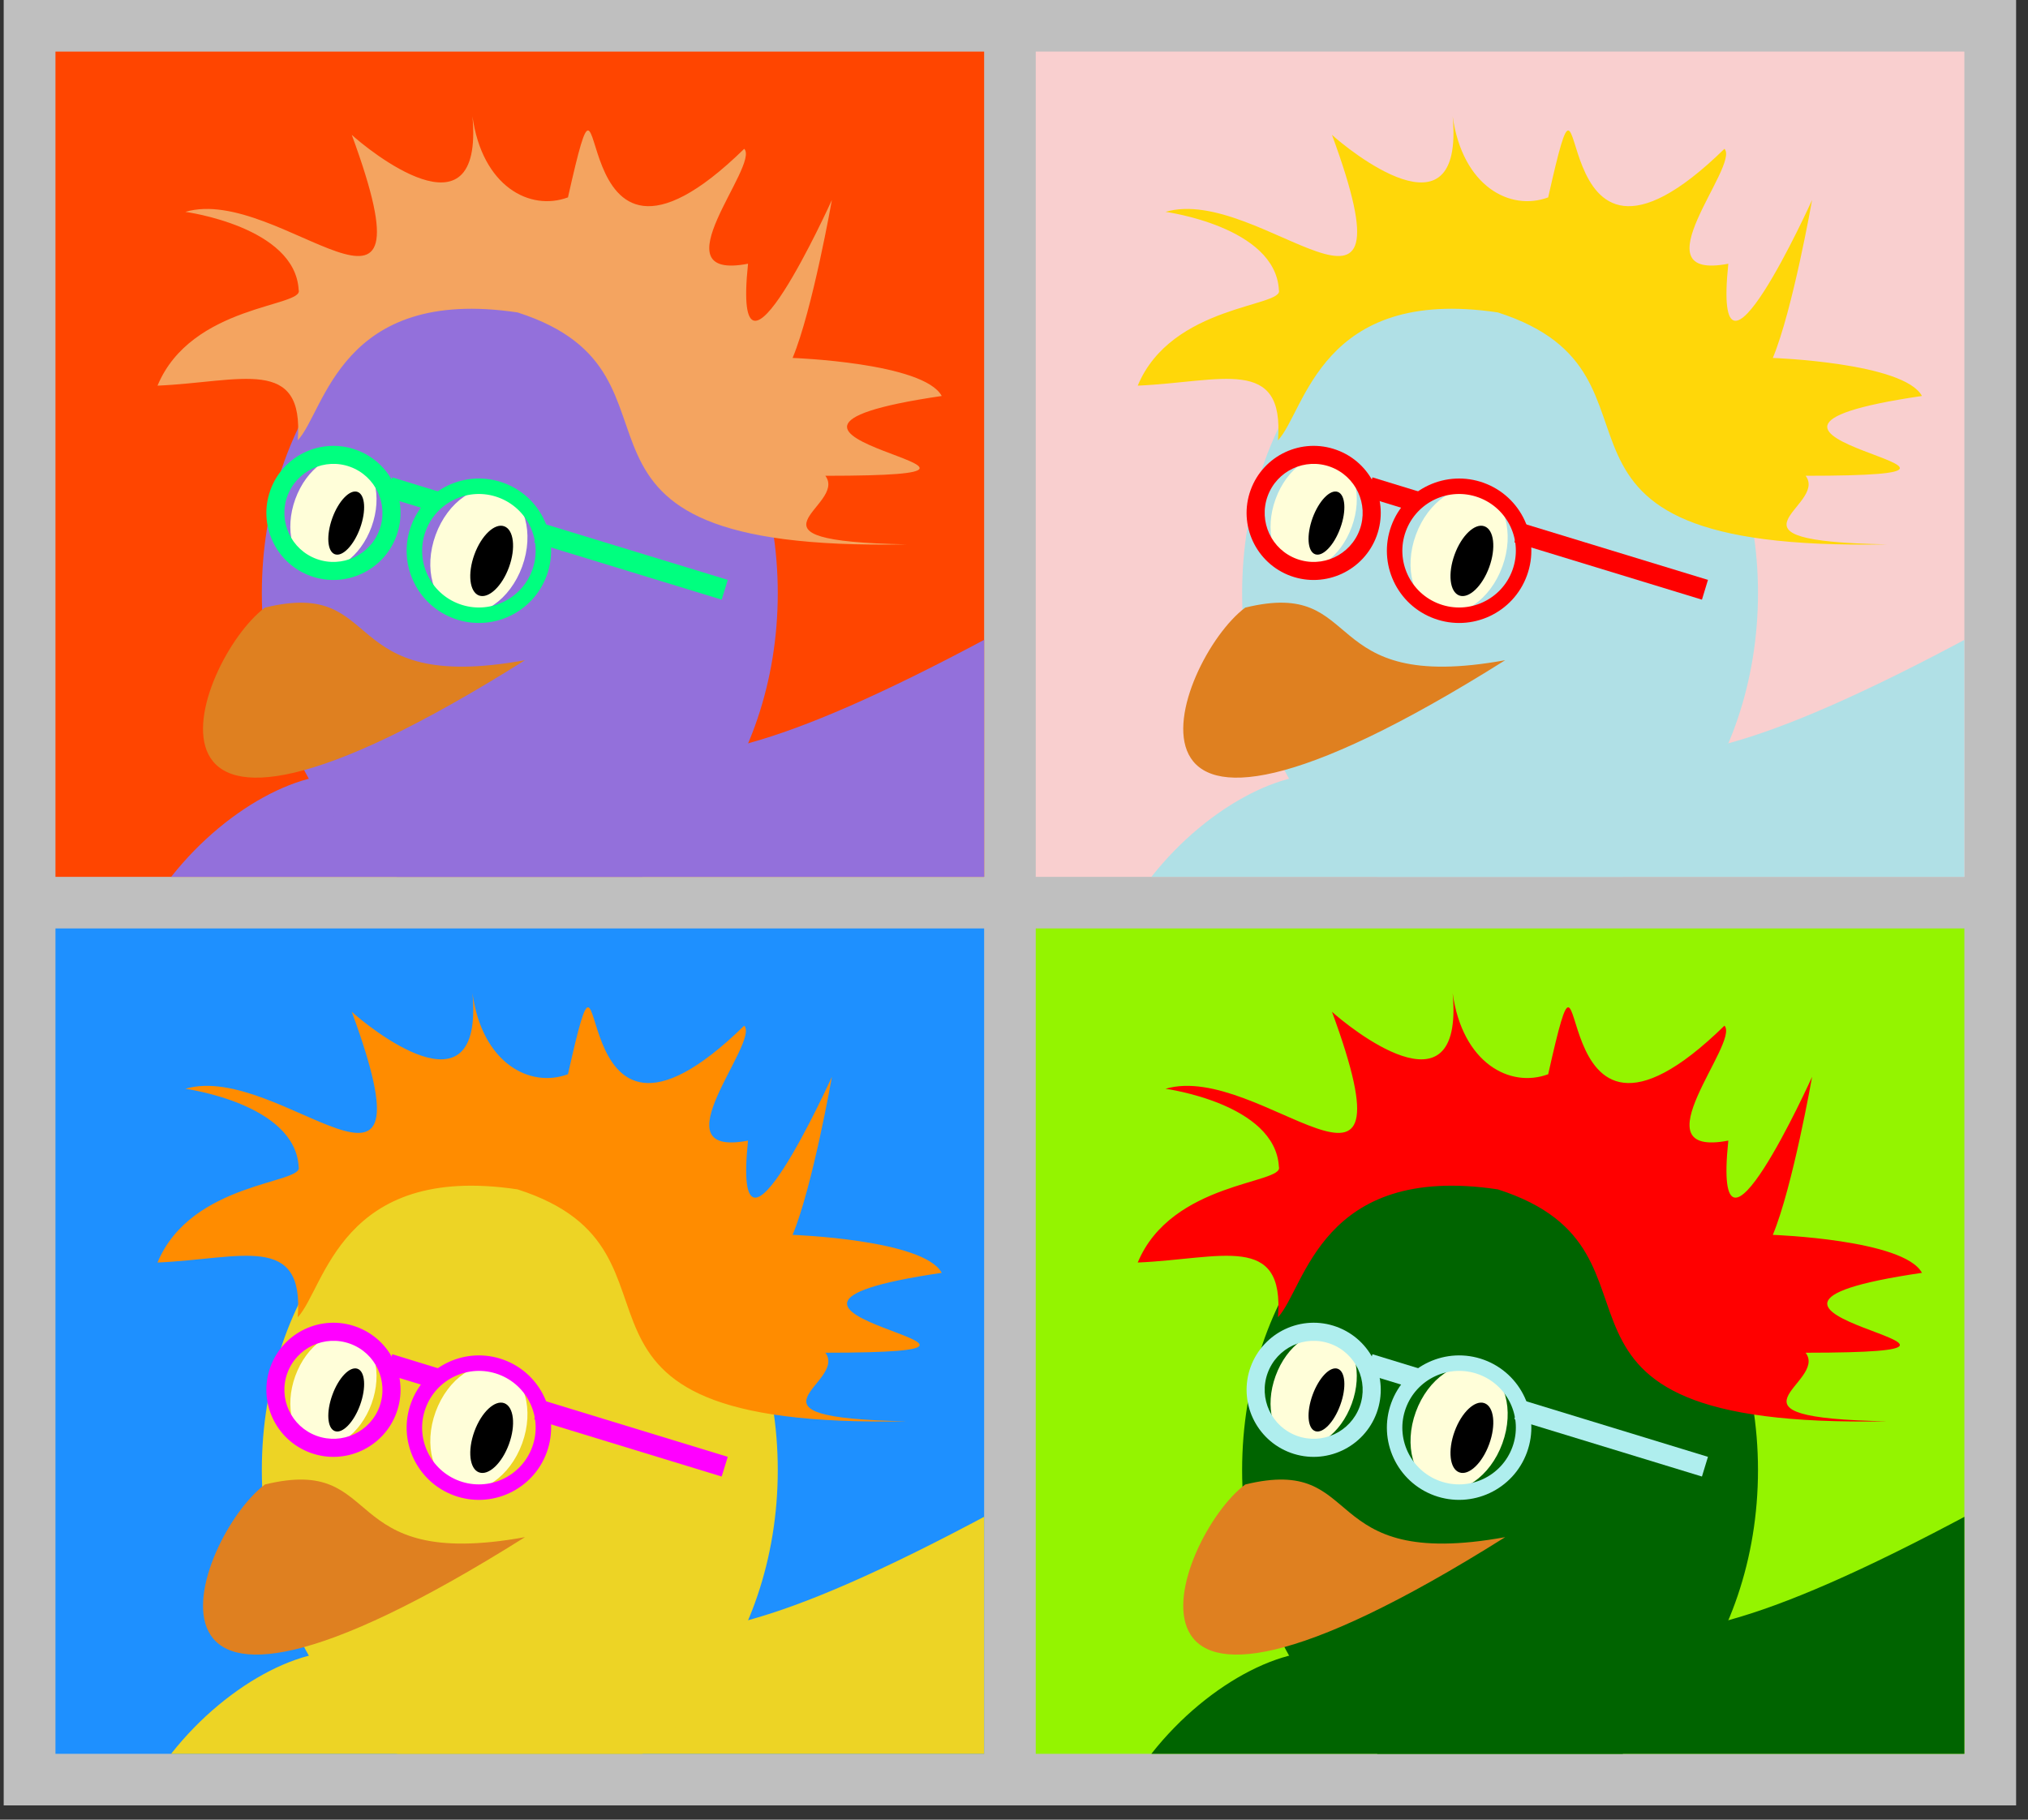 <?xml version="1.0" encoding="UTF-8"?>
<svg xmlns="http://www.w3.org/2000/svg" xmlns:xlink="http://www.w3.org/1999/xlink" width="110.551" height="99.213" viewBox="0 0 110.551 99.213">
<rect x="0" y="0" width="110.551" height="99.213" fill="#333333" stroke="none"/>
<defs>
<clipPath id="clip-0">
<path clip-rule="nonzero" d="M 0.211 0 L 109.895 0 L 109.895 98.434 L 0.211 98.434 Z M 0.211 0 "/>
</clipPath>
<clipPath id="clip-1">
<path clip-rule="nonzero" d="M 3.023 2.812 L 53.648 2.812 L 53.648 47.809 L 3.023 47.809 Z M 3.023 2.812 "/>
</clipPath>
<clipPath id="clip-2">
<path clip-rule="nonzero" d="M 6 34 L 53.648 34 L 53.648 47.809 L 6 47.809 Z M 6 34 "/>
</clipPath>
<clipPath id="clip-3">
<path clip-rule="nonzero" d="M 14 14 L 43 14 L 43 47.809 L 14 47.809 Z M 14 14 "/>
</clipPath>
<clipPath id="clip-4">
<path clip-rule="nonzero" d="M 56.461 2.812 L 107.082 2.812 L 107.082 47.809 L 56.461 47.809 Z M 56.461 2.812 "/>
</clipPath>
<clipPath id="clip-5">
<path clip-rule="nonzero" d="M 59 34 L 107.082 34 L 107.082 47.809 L 59 47.809 Z M 59 34 "/>
</clipPath>
<clipPath id="clip-6">
<path clip-rule="nonzero" d="M 67 14 L 96 14 L 96 47.809 L 67 47.809 Z M 67 14 "/>
</clipPath>
<clipPath id="clip-7">
<path clip-rule="nonzero" d="M 3.023 50.621 L 53.648 50.621 L 53.648 95.621 L 3.023 95.621 Z M 3.023 50.621 "/>
</clipPath>
<clipPath id="clip-8">
<path clip-rule="nonzero" d="M 6 82 L 53.648 82 L 53.648 95.621 L 6 95.621 Z M 6 82 "/>
</clipPath>
<clipPath id="clip-9">
<path clip-rule="nonzero" d="M 14 62 L 43 62 L 43 95.621 L 14 95.621 Z M 14 62 "/>
</clipPath>
<clipPath id="clip-10">
<path clip-rule="nonzero" d="M 56.461 50.621 L 107.082 50.621 L 107.082 95.621 L 56.461 95.621 Z M 56.461 50.621 "/>
</clipPath>
<clipPath id="clip-11">
<path clip-rule="nonzero" d="M 59 82 L 107.082 82 L 107.082 95.621 L 59 95.621 Z M 59 82 "/>
</clipPath>
<clipPath id="clip-12">
<path clip-rule="nonzero" d="M 67 62 L 96 62 L 96 95.621 L 67 95.621 Z M 67 62 "/>
</clipPath>
</defs>
<g clip-path="url(#clip-0)">
<path fill-rule="nonzero" fill="rgb(89.999%, 89.999%, 89.999%)" fill-opacity="1" d="M 0.211 98.434 L 109.895 98.434 L 109.895 0 L 0.211 0 Z M 0.211 98.434 "/>
<path fill-rule="nonzero" fill="rgb(75%, 75%, 75%)" fill-opacity="1" d="M 0.211 98.434 L 0.211 0 L 109.895 0 L 109.895 98.434 Z M 0.211 98.434 "/>
</g>
<g clip-path="url(#clip-1)">
<path fill-rule="nonzero" fill="rgb(100%, 27.06%, 0%)" fill-opacity="1" d="M 3.023 47.809 L 3.023 2.812 L 53.648 2.812 L 53.648 47.809 Z M 3.023 47.809 "/>
</g>
<g clip-path="url(#clip-2)">
<path fill-rule="nonzero" fill="rgb(57.648%, 43.921%, 85.883%)" fill-opacity="1" d="M 17.453 42.324 C 10.535 43.535 -0.492 56.051 11.152 67.188 C 22.824 78.324 83.543 70.871 54.152 34.617 C 29.406 47.922 37.898 35.746 17.453 42.324 Z M 17.453 42.324 "/>
</g>
<g clip-path="url(#clip-3)">
<path fill-rule="nonzero" fill="rgb(57.648%, 43.921%, 85.883%)" fill-opacity="1" d="M 42.398 32.34 C 42.398 22.633 36.102 14.766 28.336 14.766 C 20.57 14.766 14.273 22.633 14.273 32.34 C 14.273 42.051 20.57 49.918 28.336 49.918 C 36.102 49.918 42.398 42.051 42.398 32.34 Z M 42.398 32.34 "/>
</g>
<path fill-rule="nonzero" fill="rgb(87.5%, 50%, 12.5%)" fill-opacity="1" d="M 14.441 33.129 C 21.109 31.496 18.238 37.883 28.617 35.996 C 5.359 50.621 10.59 36.023 14.441 33.129 Z M 14.441 33.129 "/>
<path fill-rule="nonzero" fill="rgb(100%, 99.234%, 85.001%)" fill-opacity="1" d="M 28.465 30.887 C 29.129 29.062 28.609 27.199 27.309 26.723 C 26.004 26.25 24.41 27.344 23.746 29.168 C 23.082 30.992 23.598 32.855 24.902 33.332 C 26.207 33.805 27.801 32.711 28.465 30.887 Z M 28.465 30.887 "/>
<path fill-rule="nonzero" fill="rgb(0%, 0%, 0%)" fill-opacity="1" d="M 27.746 30.926 C 28.125 29.883 28.008 28.883 27.488 28.695 C 26.969 28.504 26.238 29.195 25.859 30.238 C 25.48 31.281 25.594 32.277 26.113 32.469 C 26.637 32.656 27.367 31.965 27.746 30.926 Z M 27.746 30.926 "/>
<path fill-rule="nonzero" fill="rgb(100%, 99.234%, 85.001%)" fill-opacity="1" d="M 20.254 28.723 C 20.859 27.055 20.422 25.363 19.277 24.945 C 18.129 24.527 16.707 25.539 16.098 27.211 C 15.492 28.879 15.93 30.57 17.078 30.984 C 18.223 31.402 19.648 30.391 20.254 28.723 Z M 20.254 28.723 "/>
<path fill-rule="nonzero" fill="rgb(0%, 0%, 0%)" fill-opacity="1" d="M 19.629 28.793 C 19.969 27.855 19.91 26.973 19.492 26.82 C 19.074 26.668 18.457 27.305 18.117 28.242 C 17.777 29.184 17.836 30.066 18.254 30.219 C 18.672 30.371 19.289 29.73 19.629 28.793 Z M 19.629 28.793 "/>
<path fill-rule="nonzero" fill="rgb(95.685%, 64.313%, 37.645%)" fill-opacity="1" d="M 8.586 21.027 C 10.43 16.594 16.578 16.742 16.281 15.809 C 16.094 12.355 10.102 11.551 10.102 11.551 C 15.266 10.031 23.914 20.238 19.176 7.352 C 19.945 8.062 26.387 13.387 25.754 6.34 C 26.285 10.164 28.883 11.531 30.961 10.762 C 33.438 -0.262 30.27 18.184 40.57 8.113 C 41.434 9.02 35.723 15.348 40.777 14.379 C 39.871 23.027 45.348 10.902 45.348 10.902 C 45.348 10.902 44.297 16.895 43.207 19.516 C 43.207 19.516 50.355 19.77 51.336 21.59 C 36.566 23.754 59.723 25.938 44.992 25.941 C 46.238 27.602 39.621 29.504 49.43 29.68 C 27.875 30.102 38.922 20.469 28.215 17.035 C 18.539 15.586 17.727 22.422 16.23 24.008 C 16.594 19.387 13.152 20.824 8.586 21.027 Z M 8.586 21.027 "/>
<path fill-rule="nonzero" fill="rgb(0%, 100%, 49.805%)" fill-opacity="1" d="M 29.121 29.57 L 29.449 28.496 L 39.672 31.617 L 39.34 32.695 Z M 29.121 29.57 "/>
<path fill-rule="nonzero" fill="rgb(0%, 100%, 49.805%)" fill-opacity="1" d="M 21.055 27.102 L 21.383 26.027 L 24.07 26.852 L 23.742 27.926 Z M 21.055 27.102 "/>
<path fill-rule="evenodd" fill="rgb(0%, 100%, 49.805%)" fill-opacity="1" d="M 29.805 31.375 C 30.547 29.332 29.496 27.07 27.453 26.328 C 25.406 25.586 23.148 26.637 22.406 28.68 C 21.66 30.727 22.715 32.984 24.758 33.727 C 26.801 34.473 29.062 33.418 29.805 31.375 Z M 29.012 31.086 C 29.598 29.48 28.77 27.707 27.164 27.121 C 25.559 26.535 23.781 27.363 23.199 28.969 C 22.613 30.574 23.441 32.352 25.047 32.934 C 26.652 33.52 28.426 32.691 29.012 31.086 Z M 29.012 31.086 "/>
<path fill-rule="evenodd" fill="rgb(0%, 100%, 49.805%)" fill-opacity="1" d="M 21.613 29.215 C 22.305 27.316 21.324 25.219 19.426 24.531 C 17.531 23.84 15.43 24.816 14.742 26.715 C 14.051 28.613 15.027 30.711 16.926 31.402 C 18.824 32.09 20.922 31.113 21.613 29.215 Z M 20.688 28.879 C 21.191 27.492 20.477 25.961 19.09 25.453 C 17.703 24.949 16.172 25.664 15.664 27.051 C 15.16 28.438 15.875 29.973 17.262 30.477 C 18.648 30.98 20.184 30.266 20.688 28.879 Z M 20.688 28.879 "/>
<g clip-path="url(#clip-4)">
<path fill-rule="nonzero" fill="rgb(97.646%, 81.177%, 81.177%)" fill-opacity="1" d="M 56.461 47.809 L 56.461 2.812 L 107.082 2.812 L 107.082 47.809 Z M 56.461 47.809 "/>
</g>
<g clip-path="url(#clip-5)">
<path fill-rule="nonzero" fill="rgb(69.019%, 87.842%, 90.195%)" fill-opacity="1" d="M 70.887 42.324 C 63.969 43.535 52.945 56.051 64.586 67.188 C 76.258 78.324 136.977 70.871 107.59 34.617 C 82.84 47.922 91.332 35.746 70.887 42.324 Z M 70.887 42.324 "/>
</g>
<g clip-path="url(#clip-6)">
<path fill-rule="nonzero" fill="rgb(69.019%, 87.842%, 90.195%)" fill-opacity="1" d="M 95.832 32.34 C 95.832 22.633 89.539 14.766 81.77 14.766 C 74.004 14.766 67.711 22.633 67.711 32.34 C 67.711 42.051 74.004 49.918 81.77 49.918 C 89.539 49.918 95.832 42.051 95.832 32.34 Z M 95.832 32.34 "/>
</g>
<path fill-rule="nonzero" fill="rgb(87.5%, 50%, 12.5%)" fill-opacity="1" d="M 67.879 33.129 C 74.543 31.496 71.676 37.883 82.051 35.996 C 58.793 50.621 64.023 36.023 67.879 33.129 Z M 67.879 33.129 "/>
<path fill-rule="nonzero" fill="rgb(100%, 99.234%, 85.001%)" fill-opacity="1" d="M 81.898 30.887 C 82.562 29.062 82.047 27.199 80.742 26.723 C 79.438 26.25 77.844 27.344 77.18 29.168 C 76.516 30.992 77.035 32.855 78.336 33.332 C 79.641 33.805 81.234 32.711 81.898 30.887 Z M 81.898 30.887 "/>
<path fill-rule="nonzero" fill="rgb(0%, 0%, 0%)" fill-opacity="1" d="M 81.18 30.926 C 81.559 29.883 81.445 28.883 80.922 28.695 C 80.402 28.504 79.672 29.195 79.293 30.238 C 78.914 31.281 79.027 32.277 79.551 32.469 C 80.07 32.656 80.801 31.965 81.18 30.926 Z M 81.18 30.926 "/>
<path fill-rule="nonzero" fill="rgb(100%, 99.234%, 85.001%)" fill-opacity="1" d="M 73.688 28.723 C 74.297 27.055 73.859 25.363 72.711 24.945 C 71.562 24.527 70.141 25.539 69.535 27.211 C 68.926 28.879 69.363 30.57 70.512 30.984 C 71.66 31.402 73.082 30.391 73.688 28.723 Z M 73.688 28.723 "/>
<path fill-rule="nonzero" fill="rgb(0%, 0%, 0%)" fill-opacity="1" d="M 73.062 28.793 C 73.406 27.855 73.344 26.973 72.926 26.82 C 72.508 26.668 71.895 27.305 71.551 28.242 C 71.211 29.184 71.273 30.066 71.691 30.219 C 72.105 30.371 72.723 29.73 73.062 28.793 Z M 73.062 28.793 "/>
<path fill-rule="nonzero" fill="rgb(100%, 84.314%, 3.529%)" fill-opacity="1" d="M 62.02 21.027 C 63.863 16.594 70.012 16.742 69.715 15.809 C 69.527 12.355 63.535 11.551 63.535 11.551 C 68.699 10.031 77.348 20.238 72.609 7.352 C 73.383 8.062 79.824 13.387 79.188 6.34 C 79.723 10.164 82.32 11.531 84.395 10.762 C 86.871 -0.262 83.707 18.184 94.004 8.113 C 94.867 9.02 89.16 15.348 94.215 14.379 C 93.309 23.027 98.781 10.902 98.781 10.902 C 98.781 10.902 97.73 16.895 96.641 19.516 C 96.641 19.516 103.793 19.77 104.77 21.59 C 90 23.754 113.156 25.938 98.43 25.941 C 99.676 27.602 93.059 29.504 102.863 29.68 C 81.309 30.102 92.355 20.469 81.652 17.035 C 71.973 15.586 71.164 22.422 69.664 24.008 C 70.031 19.387 66.586 20.824 62.02 21.027 Z M 62.02 21.027 "/>
<path fill-rule="nonzero" fill="rgb(100%, 0%, 0%)" fill-opacity="1" d="M 82.555 29.57 L 82.887 28.496 L 93.105 31.617 L 92.777 32.695 Z M 82.555 29.57 "/>
<path fill-rule="nonzero" fill="rgb(100%, 0%, 0%)" fill-opacity="1" d="M 74.488 27.102 L 74.816 26.027 L 77.508 26.852 L 77.176 27.926 Z M 74.488 27.102 "/>
<path fill-rule="evenodd" fill="rgb(100%, 0%, 0%)" fill-opacity="1" d="M 83.238 31.375 C 83.984 29.332 82.93 27.07 80.887 26.328 C 78.844 25.586 76.582 26.637 75.84 28.68 C 75.098 30.727 76.148 32.984 78.191 33.727 C 80.238 34.473 82.496 33.418 83.238 31.375 Z M 82.445 31.086 C 83.031 29.48 82.203 27.707 80.598 27.121 C 78.992 26.535 77.219 27.363 76.633 28.969 C 76.047 30.574 76.875 32.352 78.48 32.934 C 80.086 33.52 81.863 32.691 82.445 31.086 Z M 82.445 31.086 "/>
<path fill-rule="evenodd" fill="rgb(100%, 0%, 0%)" fill-opacity="1" d="M 75.047 29.215 C 75.738 27.316 74.758 25.219 72.863 24.531 C 70.965 23.84 68.867 24.816 68.176 26.715 C 67.484 28.613 68.465 30.711 70.359 31.402 C 72.258 32.09 74.355 31.113 75.047 29.215 Z M 74.121 28.879 C 74.625 27.492 73.91 25.961 72.523 25.453 C 71.137 24.949 69.605 25.664 69.102 27.051 C 68.598 28.438 69.312 29.973 70.699 30.477 C 72.086 30.98 73.617 30.266 74.121 28.879 Z M 74.121 28.879 "/>
<g clip-path="url(#clip-7)">
<path fill-rule="nonzero" fill="rgb(11.765%, 56.47%, 100%)" fill-opacity="1" d="M 3.023 95.621 L 3.023 50.621 L 53.648 50.621 L 53.648 95.621 Z M 3.023 95.621 "/>
</g>
<g clip-path="url(#clip-8)">
<path fill-rule="nonzero" fill="rgb(92.94%, 83.138%, 14.51%)" fill-opacity="1" d="M 17.453 90.137 C 10.535 91.344 -0.492 103.859 11.152 114.996 C 22.824 126.133 83.543 118.68 54.152 82.43 C 29.406 95.73 37.898 83.555 17.453 90.137 Z M 17.453 90.137 "/>
</g>
<g clip-path="url(#clip-9)">
<path fill-rule="nonzero" fill="rgb(92.94%, 83.138%, 14.51%)" fill-opacity="1" d="M 42.398 80.152 C 42.398 70.445 36.102 62.574 28.336 62.574 C 20.57 62.574 14.273 70.445 14.273 80.152 C 14.273 89.859 20.57 97.73 28.336 97.73 C 36.102 97.73 42.398 89.859 42.398 80.152 Z M 42.398 80.152 "/>
</g>
<path fill-rule="nonzero" fill="rgb(87.5%, 50%, 12.5%)" fill-opacity="1" d="M 14.441 80.938 C 21.109 79.309 18.238 85.691 28.617 83.809 C 5.359 98.434 10.59 83.836 14.441 80.938 Z M 14.441 80.938 "/>
<path fill-rule="nonzero" fill="rgb(100%, 99.234%, 85.001%)" fill-opacity="1" d="M 28.465 78.695 C 29.129 76.871 28.609 75.008 27.309 74.535 C 26.004 74.059 24.41 75.156 23.746 76.98 C 23.082 78.805 23.598 80.668 24.902 81.141 C 26.207 81.617 27.801 80.523 28.465 78.695 Z M 28.465 78.695 "/>
<path fill-rule="nonzero" fill="rgb(0%, 0%, 0%)" fill-opacity="1" d="M 27.746 78.734 C 28.125 77.691 28.008 76.695 27.488 76.504 C 26.969 76.316 26.238 77.004 25.859 78.047 C 25.48 79.09 25.594 80.09 26.113 80.277 C 26.637 80.469 27.367 79.777 27.746 78.734 Z M 27.746 78.734 "/>
<path fill-rule="nonzero" fill="rgb(100%, 99.234%, 85.001%)" fill-opacity="1" d="M 20.254 76.531 C 20.859 74.863 20.422 73.172 19.277 72.754 C 18.129 72.336 16.707 73.352 16.098 75.02 C 15.492 76.688 15.93 78.379 17.078 78.797 C 18.223 79.215 19.648 78.199 20.254 76.531 Z M 20.254 76.531 "/>
<path fill-rule="nonzero" fill="rgb(0%, 0%, 0%)" fill-opacity="1" d="M 19.629 76.605 C 19.969 75.664 19.91 74.781 19.492 74.629 C 19.074 74.477 18.457 75.113 18.117 76.055 C 17.777 76.992 17.836 77.875 18.254 78.027 C 18.672 78.18 19.289 77.543 19.629 76.605 Z M 19.629 76.605 "/>
<path fill-rule="nonzero" fill="rgb(100%, 54.903%, 0%)" fill-opacity="1" d="M 8.586 68.836 C 10.43 64.406 16.578 64.551 16.281 63.617 C 16.094 60.168 10.102 59.363 10.102 59.363 C 15.266 57.84 23.914 68.047 19.176 55.164 C 19.945 55.871 26.387 61.199 25.754 54.152 C 26.285 57.977 28.883 59.34 30.961 58.57 C 33.438 47.547 30.27 65.992 40.57 55.922 C 41.434 56.832 35.723 63.156 40.777 62.188 C 39.871 70.836 45.348 58.711 45.348 58.711 C 45.348 58.711 44.297 64.703 43.207 67.328 C 43.207 67.328 50.355 67.578 51.336 69.398 C 36.566 71.562 59.723 73.746 44.992 73.754 C 46.238 75.414 39.621 77.312 49.43 77.492 C 27.875 77.91 38.922 68.281 28.215 64.848 C 18.539 63.395 17.727 70.23 16.23 71.82 C 16.594 67.195 13.152 68.637 8.586 68.836 Z M 8.586 68.836 "/>
<path fill-rule="nonzero" fill="rgb(100%, 0%, 100%)" fill-opacity="1" d="M 29.121 77.379 L 29.449 76.305 L 39.672 79.43 L 39.34 80.504 Z M 29.121 77.379 "/>
<path fill-rule="nonzero" fill="rgb(100%, 0%, 100%)" fill-opacity="1" d="M 21.055 74.914 L 21.383 73.836 L 24.07 74.66 L 23.742 75.734 Z M 21.055 74.914 "/>
<path fill-rule="evenodd" fill="rgb(100%, 0%, 100%)" fill-opacity="1" d="M 29.805 79.184 C 30.547 77.141 29.496 74.883 27.453 74.137 C 25.406 73.395 23.148 74.449 22.406 76.492 C 21.66 78.535 22.715 80.793 24.758 81.539 C 26.801 82.281 29.062 81.227 29.805 79.184 Z M 29.012 78.895 C 29.598 77.289 28.77 75.516 27.164 74.93 C 25.559 74.348 23.781 75.176 23.199 76.781 C 22.613 78.387 23.441 80.16 25.047 80.746 C 26.652 81.328 28.426 80.5 29.012 78.895 Z M 29.012 78.895 "/>
<path fill-rule="evenodd" fill="rgb(100%, 0%, 100%)" fill-opacity="1" d="M 21.613 77.027 C 22.305 75.129 21.324 73.031 19.426 72.34 C 17.531 71.648 15.43 72.629 14.742 74.523 C 14.051 76.422 15.027 78.52 16.926 79.211 C 18.824 79.902 20.922 78.922 21.613 77.027 Z M 20.688 76.688 C 21.191 75.301 20.477 73.77 19.09 73.266 C 17.703 72.762 16.172 73.477 15.664 74.863 C 15.16 76.25 15.875 77.781 17.262 78.285 C 18.648 78.789 20.184 78.074 20.688 76.688 Z M 20.688 76.688 "/>
<g clip-path="url(#clip-10)">
<path fill-rule="nonzero" fill="rgb(58.037%, 95.685%, 0%)" fill-opacity="1" d="M 56.461 95.621 L 56.461 50.621 L 107.082 50.621 L 107.082 95.621 Z M 56.461 95.621 "/>
</g>
<g clip-path="url(#clip-11)">
<path fill-rule="nonzero" fill="rgb(0%, 39.217%, 0%)" fill-opacity="1" d="M 70.887 90.137 C 63.969 91.344 52.945 103.859 64.586 114.996 C 76.258 126.133 136.977 118.68 107.59 82.43 C 82.84 95.73 91.332 83.555 70.887 90.137 Z M 70.887 90.137 "/>
</g>
<g clip-path="url(#clip-12)">
<path fill-rule="nonzero" fill="rgb(0%, 39.217%, 0%)" fill-opacity="1" d="M 95.832 80.152 C 95.832 70.445 89.539 62.574 81.77 62.574 C 74.004 62.574 67.711 70.445 67.711 80.152 C 67.711 89.859 74.004 97.73 81.77 97.73 C 89.539 97.73 95.832 89.859 95.832 80.152 Z M 95.832 80.152 "/>
</g>
<path fill-rule="nonzero" fill="rgb(87.5%, 50%, 12.5%)" fill-opacity="1" d="M 67.879 80.938 C 74.543 79.309 71.676 85.691 82.051 83.809 C 58.793 98.434 64.023 83.836 67.879 80.938 Z M 67.879 80.938 "/>
<path fill-rule="nonzero" fill="rgb(100%, 99.234%, 85.001%)" fill-opacity="1" d="M 81.898 78.695 C 82.562 76.871 82.047 75.008 80.742 74.535 C 79.438 74.059 77.844 75.156 77.18 76.98 C 76.516 78.805 77.035 80.668 78.336 81.141 C 79.641 81.617 81.234 80.523 81.898 78.695 Z M 81.898 78.695 "/>
<path fill-rule="nonzero" fill="rgb(0%, 0%, 0%)" fill-opacity="1" d="M 81.18 78.734 C 81.559 77.691 81.445 76.695 80.922 76.504 C 80.402 76.316 79.672 77.004 79.293 78.047 C 78.914 79.09 79.027 80.09 79.551 80.277 C 80.07 80.469 80.801 79.777 81.18 78.734 Z M 81.18 78.734 "/>
<path fill-rule="nonzero" fill="rgb(100%, 99.234%, 85.001%)" fill-opacity="1" d="M 73.688 76.531 C 74.297 74.863 73.859 73.172 72.711 72.754 C 71.562 72.336 70.141 73.352 69.535 75.02 C 68.926 76.688 69.363 78.379 70.512 78.797 C 71.66 79.215 73.082 78.199 73.688 76.531 Z M 73.688 76.531 "/>
<path fill-rule="nonzero" fill="rgb(0%, 0%, 0%)" fill-opacity="1" d="M 73.062 76.605 C 73.406 75.664 73.344 74.781 72.926 74.629 C 72.508 74.477 71.895 75.113 71.551 76.055 C 71.211 76.992 71.273 77.875 71.691 78.027 C 72.105 78.18 72.723 77.543 73.062 76.605 Z M 73.062 76.605 "/>
<path fill-rule="nonzero" fill="rgb(100%, 0%, 0%)" fill-opacity="1" d="M 62.02 68.836 C 63.863 64.406 70.012 64.551 69.715 63.617 C 69.527 60.168 63.535 59.363 63.535 59.363 C 68.699 57.84 77.348 68.047 72.609 55.164 C 73.383 55.871 79.824 61.199 79.188 54.152 C 79.723 57.977 82.32 59.34 84.395 58.57 C 86.871 47.547 83.707 65.992 94.004 55.922 C 94.867 56.832 89.16 63.156 94.215 62.188 C 93.309 70.836 98.781 58.711 98.781 58.711 C 98.781 58.711 97.73 64.703 96.641 67.328 C 96.641 67.328 103.793 67.578 104.77 69.398 C 90 71.562 113.156 73.746 98.43 73.754 C 99.676 75.414 93.059 77.312 102.863 77.492 C 81.309 77.91 92.355 68.281 81.652 64.848 C 71.973 63.395 71.164 70.23 69.664 71.82 C 70.031 67.195 66.586 68.637 62.02 68.836 Z M 62.02 68.836 "/>
<path fill-rule="nonzero" fill="rgb(68.625%, 93.332%, 93.332%)" fill-opacity="1" d="M 82.555 77.379 L 82.887 76.305 L 93.105 79.43 L 92.777 80.504 Z M 82.555 77.379 "/>
<path fill-rule="nonzero" fill="rgb(68.625%, 93.332%, 93.332%)" fill-opacity="1" d="M 74.488 74.914 L 74.816 73.836 L 77.508 74.66 L 77.176 75.734 Z M 74.488 74.914 "/>
<path fill-rule="evenodd" fill="rgb(68.625%, 93.332%, 93.332%)" fill-opacity="1" d="M 83.238 79.184 C 83.984 77.141 82.93 74.883 80.887 74.137 C 78.844 73.395 76.582 74.449 75.84 76.492 C 75.098 78.535 76.148 80.793 78.191 81.539 C 80.238 82.281 82.496 81.227 83.238 79.184 Z M 82.445 78.895 C 83.031 77.289 82.203 75.516 80.598 74.93 C 78.992 74.348 77.219 75.176 76.633 76.781 C 76.047 78.387 76.875 80.16 78.48 80.746 C 80.086 81.328 81.863 80.5 82.445 78.895 Z M 82.445 78.895 "/>
<path fill-rule="evenodd" fill="rgb(68.625%, 93.332%, 93.332%)" fill-opacity="1" d="M 75.047 77.027 C 75.738 75.129 74.758 73.031 72.863 72.34 C 70.965 71.648 68.867 72.629 68.176 74.523 C 67.484 76.422 68.465 78.52 70.359 79.211 C 72.258 79.902 74.355 78.922 75.047 77.027 Z M 74.121 76.688 C 74.625 75.301 73.91 73.77 72.523 73.266 C 71.137 72.762 69.605 73.477 69.102 74.863 C 68.598 76.25 69.312 77.781 70.699 78.285 C 72.086 78.789 73.617 78.074 74.121 76.688 Z M 74.121 76.688 "/>
</svg>
